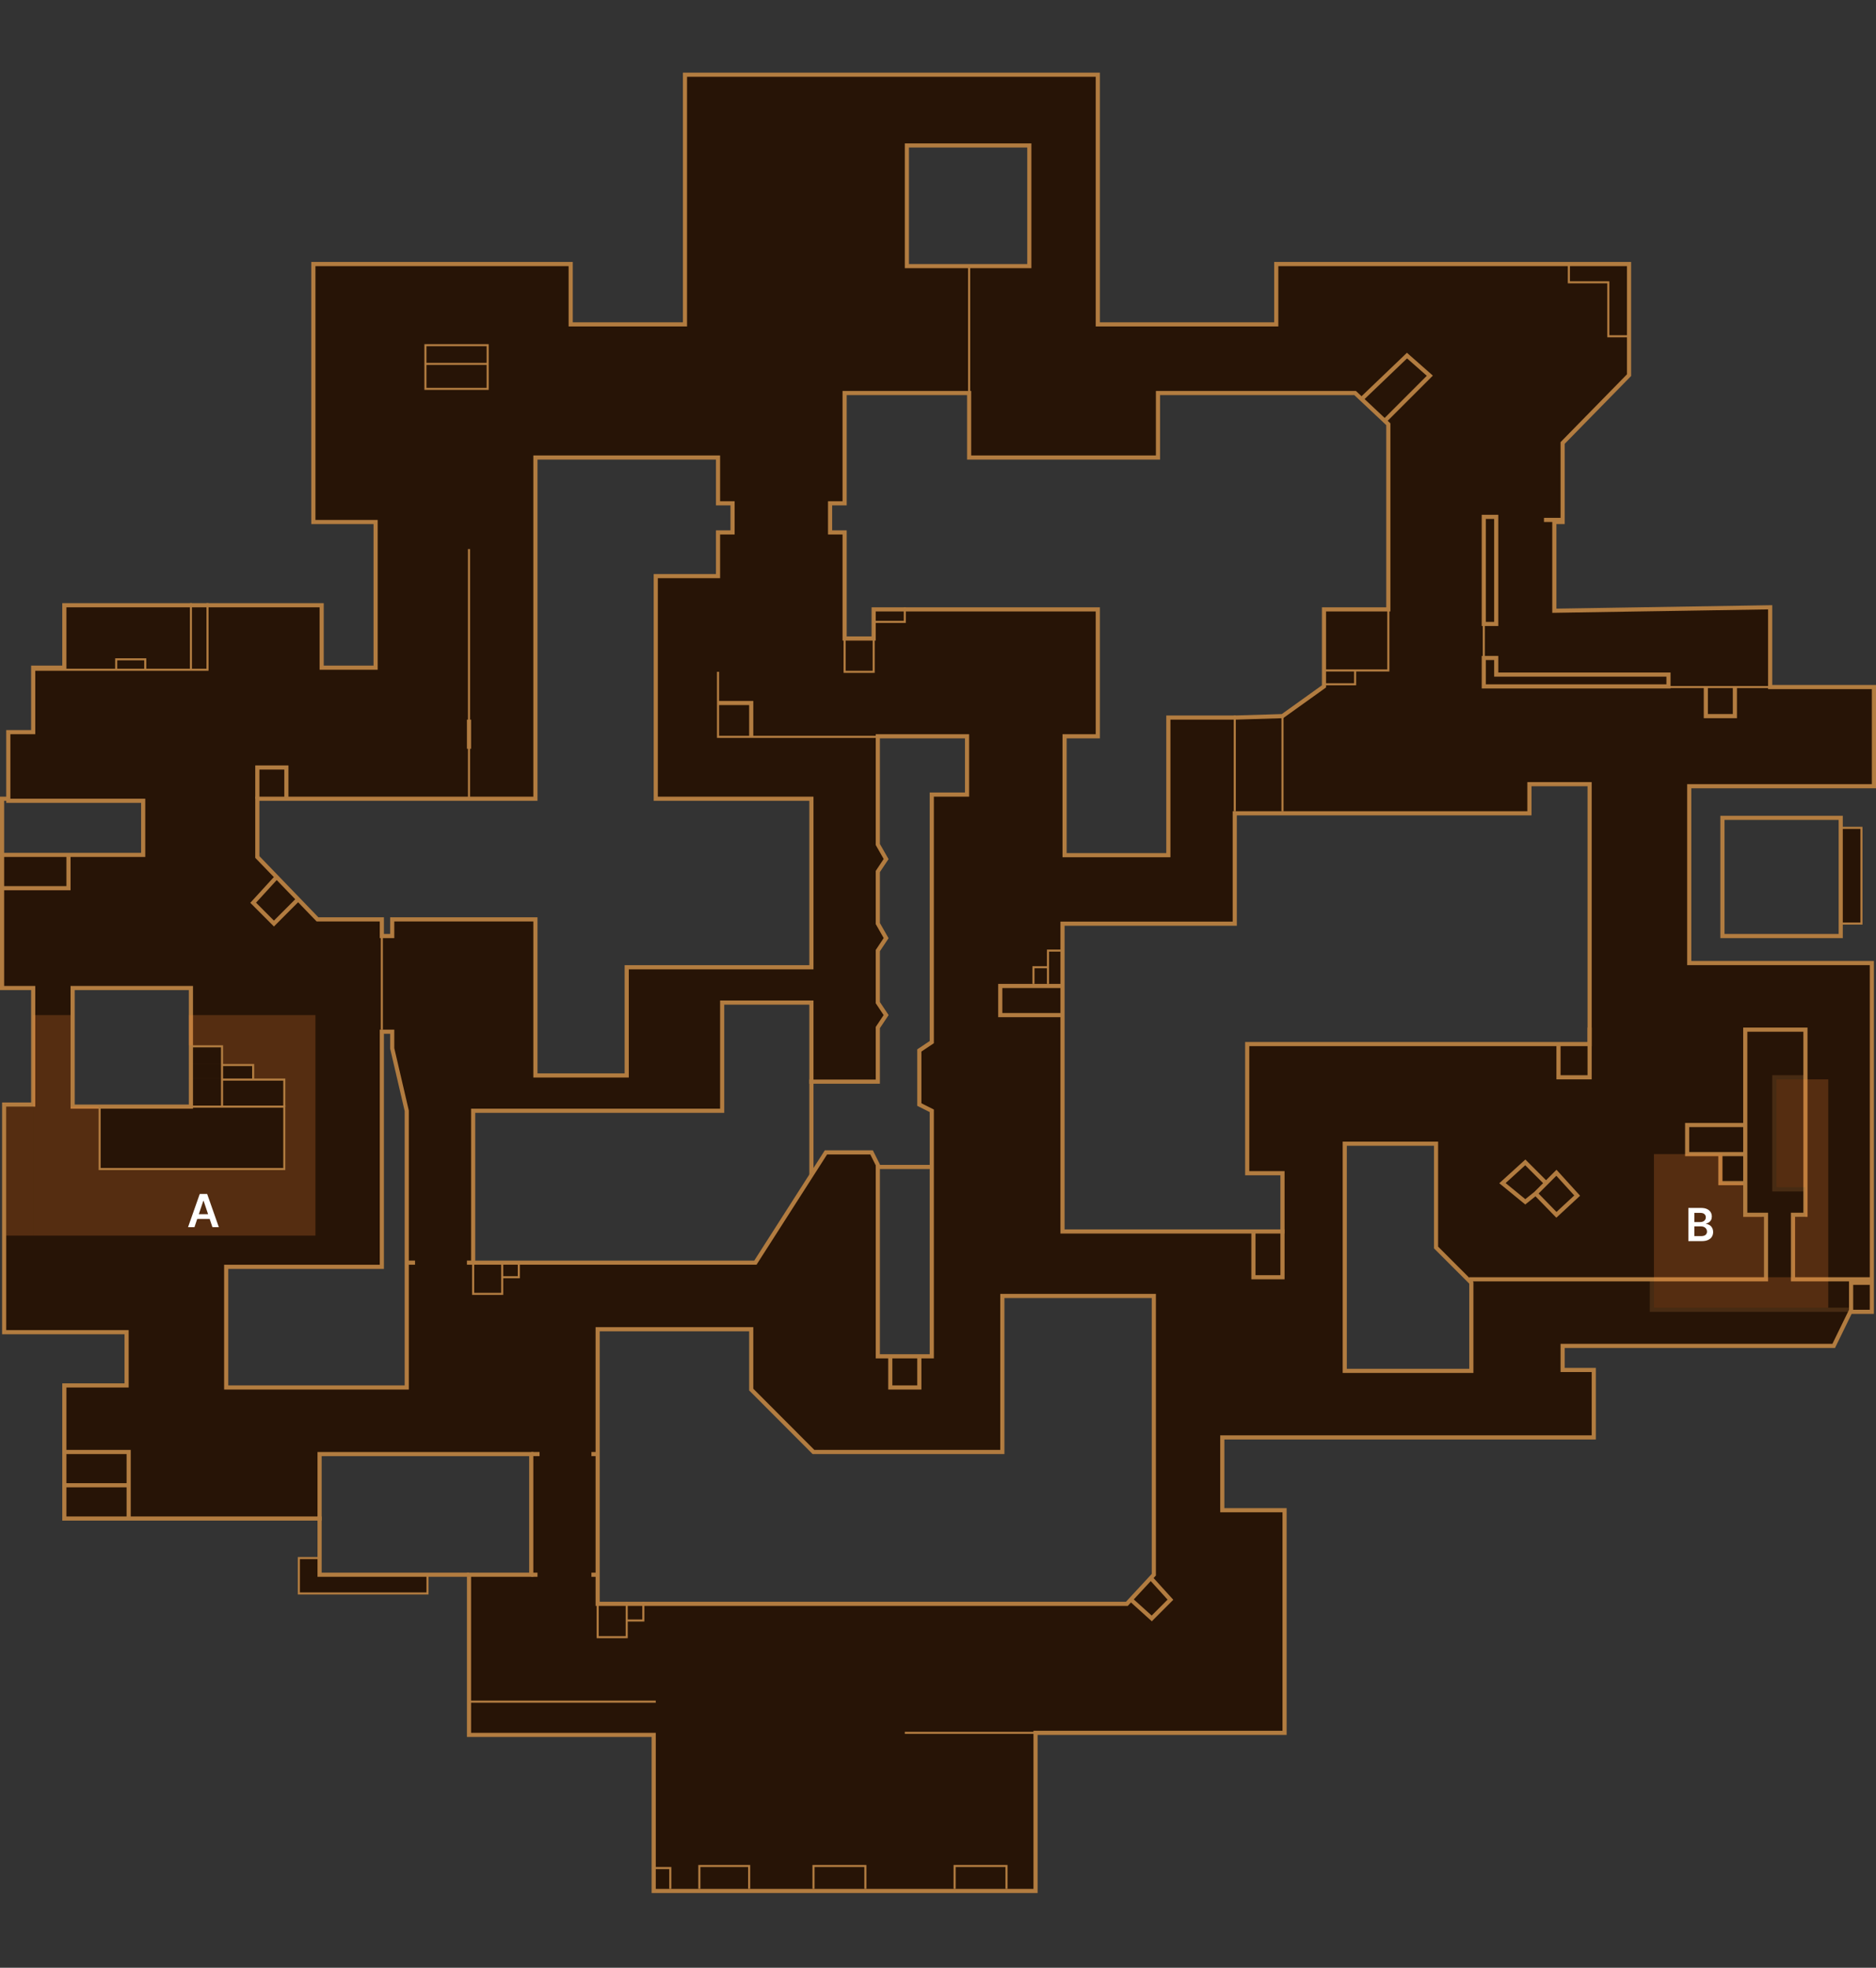 <svg width="452" height="474" viewBox="0 0 452 474" fill="none" xmlns="http://www.w3.org/2000/svg">
<rect x="0" y="0" width="452" height="474" fill="#333333" stroke="none"/>
<path d="M448.5 222.467H443.5V199.415H448.5V222.467Z" fill="#271406"/>
<path d="M103 383.836V379.326H77V375.317H72V383.836H103Z" fill="#271406"/>
<path d="M448.5 222.467H443.5V199.415H448.5V222.467Z" stroke="#B27C40" stroke-width="0.5"/>
<path d="M103 383.836V379.326H77V375.317H72V383.836H103Z" stroke="#B27C40" stroke-width="0.5"/>
<path d="M157.5 417.913H113V379.327H128V350.259H77V365.794H15.5V333.723H30.5V320.898H1V266.068H8V238.002H0.5V205.931H34.5V192.898H2V176.363H8V160.828H15.5V145.793H77.5V160.828H90.5V125.745H75.5V63.605H137.5V78.139H165.039V18.001H264.5V78.139H307.5V63.605H392.5V90.369L392.357 90.515L376.5 106.704V125.745H374.5V147.119L425.992 146.295L426.5 146.286V165.5H451.5V189.391H407V231.99H451V316H445.812L441.949 323.918L441.812 324.199H376.5V330H384V346.249H294.5V363.792H309.5V417.412H249.5V455.499H157.5V417.913ZM248 64.106V35.039H218.5V64.106H248ZM281.5 206V172.854H297.5L309 172.5L319 165.337V146.794H334.5V102.192L326.5 94.675H279V110.211H233.5V94.675H203.5V121.236H200V128.252H203.5V153.811H210.5V146.794H264.5V177.364H256.5V206H281.5ZM151 259.051V232.991H195.5V192.398H158V138.776H173V128.252H176.5V121.236H173V110.211H129V192.398H62V206.431L76.5 221.465H92V225.475H94.5V221.465H129V259.051H151ZM224.5 326.706V267.57L221.5 266.067V253.037L224.5 251.032V191.396H233V177.364H211.5V203.424L213.5 206.932L211.5 209.938V222.468L213.5 225.976L211.5 228.982V241.511L213.5 244.518L211.5 247.524V260.555H195.5V241.511H174V267.57H114V304.154H182L199 277.594H210L211.5 280.601V326.706H224.5ZM309 296.637V282.604H300.5V251.5H383V188.891H368.5V195.906H297.5V222.5H256V296.637H309ZM46 266.568V238.003H17.5V266.568H46ZM98 334.223V267.57L94.5 252.536V248.527H92V305.156H54.5V334.223H98ZM354.5 330.214V309L346 300.5V275.5H324V330.214H354.5ZM271.5 386.342L278 379.326V312.173H241.5V349.759H196L181 334.724V320.19H144V386.342H271.5Z" fill="#271406"/>
<path d="M157.5 417.913H158V417.413H157.5V417.913ZM113 417.913H112.5V418.413H113V417.913ZM113 379.327V378.827H112.5V379.327H113ZM128 379.327V379.827H128.5V379.327H128ZM128 350.259H128.5V349.759H128V350.259ZM77 350.259V349.759H76.5V350.259H77ZM77 365.794V366.294H77.5V365.794H77ZM15.5 365.794H15V366.294H15.5V365.794ZM15.5 333.723V333.223H15V333.723H15.5ZM30.5 333.723V334.223H31V333.723H30.5ZM30.5 320.898H31V320.398H30.5V320.898ZM1 320.898H0.5V321.398H1V320.898ZM1 266.068V265.568H0.5V266.068H1ZM8 266.068V266.568H8.5V266.068H8ZM8 238.002H8.5V237.502H8V238.002ZM0.5 238.002H0V238.502H0.5V238.002ZM0.5 205.931V205.431H0V205.931H0.5ZM34.5 205.931V206.431H35V205.931H34.5ZM34.5 192.898H35V192.398H34.5V192.898ZM2 192.898H1.5V193.398H2V192.898ZM2 176.363V175.863H1.5V176.363H2ZM8 176.363V176.863H8.5V176.363H8ZM8 160.828V160.328H7.5V160.828H8ZM15.5 160.828V161.328H16V160.828H15.5ZM15.5 145.793V145.293H15V145.793H15.5ZM77.5 145.793H78V145.293H77.5V145.793ZM77.5 160.828H77V161.328H77.5V160.828ZM90.5 160.828V161.328H91V160.828H90.5ZM90.5 125.745H91V125.245H90.5V125.745ZM75.5 125.745H75V126.245H75.5V125.745ZM75.5 63.605V63.105H75V63.605H75.5ZM137.5 63.605H138V63.105H137.5V63.605ZM137.5 78.139H137V78.639H137.5V78.139ZM165.039 78.139V78.639H165.539V78.139H165.039ZM165.039 18.001V17.501H164.539V18.001H165.039ZM264.5 18.001H265V17.501H264.5V18.001ZM264.5 78.139H264V78.639H264.5V78.139ZM307.5 78.139V78.639H308V78.139H307.5ZM307.5 63.605V63.105H307V63.605H307.5ZM392.5 63.605H393V63.105H392.5V63.605ZM392.5 90.369L392.857 90.719L393 90.573V90.369H392.5ZM392.357 90.515L392 90.165L392 90.165L392.357 90.515ZM376.5 106.704L376.143 106.354L376 106.5V106.704H376.5ZM376.5 125.745V126.245H377V125.745H376.5ZM374.5 125.745V125.245H374V125.745H374.5ZM374.5 147.119H374V147.627L374.508 147.619L374.5 147.119ZM425.992 146.295L426 146.795L426.001 146.795L425.992 146.295ZM426.5 146.286H427V145.777L426.491 145.786L426.5 146.286ZM426.5 165.5H426V166H426.5V165.5ZM451.5 165.5H452V165H451.5V165.5ZM451.5 189.391V189.891H452V189.391H451.5ZM407 189.391V188.891H406.5V189.391H407ZM407 231.99H406.5V232.49H407V231.99ZM451 231.99H451.5V231.49H451V231.99ZM451 316V316.5H451.5V316H451ZM445.812 316V315.5H445.5L445.363 315.781L445.812 316ZM441.949 323.918L441.5 323.699L441.5 323.699L441.949 323.918ZM441.812 324.199V324.699H442.125L442.262 324.418L441.812 324.199ZM376.5 324.199V323.699H376V324.199H376.5ZM376.5 330H376V330.5H376.5V330ZM384 330H384.5V329.5H384V330ZM384 346.249V346.749H384.5V346.249H384ZM294.5 346.249V345.749H294V346.249H294.5ZM294.5 363.792H294V364.292H294.5V363.792ZM309.5 363.792H310V363.292H309.5V363.792ZM309.5 417.412V417.912H310V417.412H309.5ZM249.5 417.412V416.912H249V417.412H249.5ZM249.5 455.499V455.999H250V455.499H249.5ZM157.5 455.499H157V455.999H157.5V455.499ZM248 64.106V64.606H248.5V64.106H248ZM248 35.039H248.5V34.539H248V35.039ZM218.5 35.039V34.539H218V35.039H218.5ZM218.5 64.106H218V64.606H218.5V64.106ZM281.5 206V206.5H282V206H281.5ZM281.5 172.854V172.354H281V172.854H281.5ZM297.5 172.854V173.354H297.508L297.515 173.353L297.5 172.854ZM309 172.5L309.015 173L309.167 172.995L309.291 172.906L309 172.5ZM319 165.337L319.291 165.743L319.5 165.594V165.337H319ZM319 146.794V146.294H318.5V146.794H319ZM334.5 146.794V147.294H335V146.794H334.5ZM334.5 102.192H335V101.976L334.842 101.828L334.5 102.192ZM326.5 94.675L326.842 94.31L326.698 94.175H326.5V94.675ZM279 94.675V94.175H278.5V94.675H279ZM279 110.211V110.711H279.5V110.211H279ZM233.5 110.211H233V110.711H233.5V110.211ZM233.5 94.675H234V94.175H233.5V94.675ZM203.5 94.675V94.175H203V94.675H203.5ZM203.5 121.236V121.736H204V121.236H203.5ZM200 121.236V120.736H199.5V121.236H200ZM200 128.252H199.5V128.752H200V128.252ZM203.5 128.252H204V127.752H203.5V128.252ZM203.5 153.811H203V154.311H203.5V153.811ZM210.5 153.811V154.311H211V153.811H210.5ZM210.5 146.794V146.294H210V146.794H210.5ZM264.5 146.794H265V146.294H264.5V146.794ZM264.5 177.364V177.864H265V177.364H264.5ZM256.5 177.364V176.864H256V177.364H256.5ZM256.5 206H256V206.5H256.5V206ZM151 259.051V259.551H151.5V259.051H151ZM151 232.991V232.491H150.5V232.991H151ZM195.5 232.991V233.491H196V232.991H195.5ZM195.5 192.398H196V191.898H195.5V192.398ZM158 192.398H157.5V192.898H158V192.398ZM158 138.776V138.276H157.5V138.776H158ZM173 138.776V139.276H173.5V138.776H173ZM173 128.252V127.752H172.5V128.252H173ZM176.5 128.252V128.752H177V128.252H176.5ZM176.5 121.236H177V120.736H176.5V121.236ZM173 121.236H172.5V121.736H173V121.236ZM173 110.211H173.5V109.711H173V110.211ZM129 110.211V109.711H128.5V110.211H129ZM129 192.398V192.898H129.5V192.398H129ZM62 192.398V191.898H61.5V192.398H62ZM62 206.431H61.5V206.632L61.64 206.778L62 206.431ZM76.5 221.465L76.14 221.812L76.288 221.965H76.5V221.465ZM92 221.465H92.5V220.965H92V221.465ZM92 225.475H91.5V225.975H92V225.475ZM94.5 225.475V225.975H95V225.475H94.5ZM94.5 221.465V220.965H94V221.465H94.5ZM129 221.465H129.5V220.965H129V221.465ZM129 259.051H128.5V259.551H129V259.051ZM224.5 326.706V327.206H225V326.706H224.5ZM224.5 267.57H225V267.262L224.724 267.123L224.5 267.57ZM221.5 266.067H221V266.376L221.276 266.514L221.5 266.067ZM221.5 253.037L221.222 252.621L221 252.77V253.037H221.5ZM224.5 251.032L224.778 251.448L225 251.299V251.032H224.5ZM224.5 191.396V190.896H224V191.396H224.5ZM233 191.396V191.896H233.5V191.396H233ZM233 177.364H233.5V176.864H233V177.364ZM211.5 177.364V176.864H211V177.364H211.5ZM211.5 203.424H211V203.556L211.066 203.671L211.5 203.424ZM213.5 206.932L213.916 207.209L214.087 206.952L213.934 206.684L213.5 206.932ZM211.5 209.938L211.084 209.662L211 209.787V209.938H211.5ZM211.5 222.468H211V222.6L211.066 222.715L211.5 222.468ZM213.5 225.976L213.916 226.252L214.087 225.996L213.934 225.728L213.5 225.976ZM211.5 228.982L211.084 228.706L211 228.831V228.982H211.5ZM211.5 241.511H211V241.662L211.084 241.788L211.5 241.511ZM213.5 244.518L213.916 244.794L214.101 244.518L213.916 244.241L213.5 244.518ZM211.5 247.524L211.084 247.248L211 247.373V247.524H211.5ZM211.5 260.555V261.055H212V260.555H211.5ZM195.5 260.555H195V261.055H195.5V260.555ZM195.5 241.511H196V241.011H195.5V241.511ZM174 241.511V241.011H173.5V241.511H174ZM174 267.57V268.07H174.5V267.57H174ZM114 267.57V267.07H113.5V267.57H114ZM114 304.154H113.5V304.654H114V304.154ZM182 304.154V304.654H182.274L182.421 304.424L182 304.154ZM199 277.594V277.094H198.726L198.579 277.324L199 277.594ZM210 277.594L210.447 277.371L210.309 277.094H210V277.594ZM211.5 280.601H212V280.483L211.947 280.377L211.5 280.601ZM211.5 326.706H211V327.206H211.5V326.706ZM309 296.637V297.137H309.5V296.637H309ZM309 282.604H309.5V282.104H309V282.604ZM300.5 282.604H300V283.104H300.5V282.604ZM300.5 251.5V251H300V251.5H300.5ZM383 251.5V252H383.5V251.5H383ZM383 188.891H383.5V188.391H383V188.891ZM368.5 188.891V188.391H368V188.891H368.5ZM368.5 195.906V196.406H369V195.906H368.5ZM297.5 195.906V195.406H297V195.906H297.5ZM297.5 222.5V223H298V222.5H297.5ZM256 222.5V222H255.5V222.5H256ZM256 296.637H255.5V297.137H256V296.637ZM46 266.568V267.068H46.5V266.568H46ZM46 238.003H46.5V237.503H46V238.003ZM17.5 238.003V237.503H17V238.003H17.5ZM17.5 266.568H17V267.068H17.5V266.568ZM98 334.223V334.723H98.5V334.223H98ZM98 267.57H98.5V267.513L98.487 267.457L98 267.57ZM94.5 252.536H94V252.594L94.013 252.65L94.5 252.536ZM94.5 248.527H95V248.027H94.5V248.527ZM92 248.527V248.027H91.5V248.527H92ZM92 305.156V305.656H92.5V305.156H92ZM54.5 305.156V304.656H54V305.156H54.5ZM54.5 334.223H54V334.723H54.5V334.223ZM354.5 330.214V330.714H355V330.214H354.5ZM354.5 309H355V308.793L354.854 308.646L354.5 309ZM346 300.5H345.5V300.707L345.646 300.854L346 300.5ZM346 275.5H346.5V275H346V275.5ZM324 275.5V275H323.5V275.5H324ZM324 330.214H323.5V330.714H324V330.214ZM271.5 386.342V386.842H271.718L271.867 386.682L271.5 386.342ZM278 379.326L278.367 379.666L278.5 379.522V379.326H278ZM278 312.173H278.5V311.673H278V312.173ZM241.5 312.173V311.673H241V312.173H241.5ZM241.5 349.759V350.259H242V349.759H241.5ZM196 349.759L195.646 350.112L195.793 350.259H196V349.759ZM181 334.724H180.5V334.93L180.646 335.077L181 334.724ZM181 320.19H181.5V319.69H181V320.19ZM144 320.19V319.69H143.5V320.19H144ZM144 386.342H143.5V386.842H144V386.342ZM157.5 417.913V417.413H113V417.913V418.413H157.5V417.913ZM113 417.913H113.5V379.327H113H112.5V417.913H113ZM113 379.327V379.827H128V379.327V378.827H113V379.327ZM128 379.327H128.5V350.259H128H127.5V379.327H128ZM128 350.259V349.759H77V350.259V350.759H128V350.259ZM77 350.259H76.5V365.794H77H77.5V350.259H77ZM77 365.794V365.294H15.5V365.794V366.294H77V365.794ZM15.5 365.794H16V333.723H15.5H15V365.794H15.5ZM15.5 333.723V334.223H30.5V333.723V333.223H15.5V333.723ZM30.5 333.723H31V320.898H30.5H30V333.723H30.5ZM30.5 320.898V320.398H1V320.898V321.398H30.5V320.898ZM1 320.898H1.5V266.068H1H0.5V320.898H1ZM1 266.068V266.568H8V266.068V265.568H1V266.068ZM8 266.068H8.5V238.002H8H7.5V266.068H8ZM8 238.002V237.502H0.5V238.002V238.502H8V238.002ZM0.5 238.002H1V205.931H0.5H0V238.002H0.5ZM0.5 205.931V206.431H34.5V205.931V205.431H0.5V205.931ZM34.5 205.931H35V192.898H34.5H34V205.931H34.5ZM34.5 192.898V192.398H2V192.898V193.398H34.5V192.898ZM2 192.898H2.5V176.363H2H1.5V192.898H2ZM2 176.363V176.863H8V176.363V175.863H2V176.363ZM8 176.363H8.5V160.828H8H7.5V176.363H8ZM8 160.828V161.328H15.5V160.828V160.328H8V160.828ZM15.5 160.828H16V145.793H15.5H15V160.828H15.5ZM15.5 145.793V146.293H77.5V145.793V145.293H15.5V145.793ZM77.5 145.793H77V160.828H77.5H78V145.793H77.5ZM77.5 160.828V161.328H90.5V160.828V160.328H77.5V160.828ZM90.5 160.828H91V125.745H90.5H90V160.828H90.5ZM90.5 125.745V125.245H75.5V125.745V126.245H90.5V125.745ZM75.5 125.745H76V63.605H75.5H75V125.745H75.5ZM75.5 63.605V64.106H137.5V63.605V63.105H75.5V63.605ZM137.5 63.605H137V78.139H137.5H138V63.605H137.5ZM137.5 78.139V78.639H165.039V78.139V77.639H137.5V78.139ZM165.039 78.139H165.539V18.001H165.039H164.539V78.139H165.039ZM165.039 18.001V18.501H264.5V18.001V17.501H165.039V18.001ZM264.5 18.001H264V78.139H264.5H265V18.001H264.5ZM264.5 78.139V78.639H307.5V78.139V77.639H264.5V78.139ZM307.5 78.139H308V63.605H307.5H307V78.139H307.5ZM307.5 63.605V64.106H392.5V63.605V63.105H307.5V63.605ZM392.5 63.605H392V90.369H392.5H393V63.605H392.5ZM392.5 90.369L392.143 90.019L392 90.165L392.357 90.515L392.715 90.865L392.857 90.719L392.5 90.369ZM392.357 90.515L392 90.165L376.143 106.354L376.5 106.704L376.857 107.054L392.715 90.865L392.357 90.515ZM376.5 106.704H376V125.745H376.5H377V106.704H376.5ZM376.5 125.745V125.245H374.5V125.745V126.245H376.5V125.745ZM374.5 125.745H374V147.119H374.5H375V125.745H374.5ZM374.5 147.119L374.508 147.619L426 146.795L425.992 146.295L425.984 145.795L374.492 146.619L374.5 147.119ZM425.992 146.295L426.001 146.795L426.509 146.786L426.5 146.286L426.491 145.786L425.984 145.795L425.992 146.295ZM426.5 146.286H426V165.5H426.5H427V146.286H426.5ZM426.5 165.5V166H451.5V165.5V165H426.5V165.5ZM451.5 165.5H451V189.391H451.5H452V165.5H451.5ZM451.5 189.391V188.891H407V189.391V189.891H451.5V189.391ZM407 189.391H406.5V231.99H407H407.5V189.391H407ZM407 231.99V232.49H451V231.99V231.49H407V231.99ZM451 231.99H450.5V316H451H451.5V231.99H451ZM451 316V315.5H445.812V316V316.5H451V316ZM445.812 316L445.363 315.781L441.5 323.699L441.949 323.918L442.399 324.137L446.262 316.219L445.812 316ZM441.949 323.918L441.5 323.699L441.363 323.981L441.812 324.199L442.262 324.418L442.399 324.137L441.949 323.918ZM441.812 324.199V323.699H376.5V324.199V324.699H441.812V324.199ZM376.5 324.199H376V330H376.5H377V324.199H376.5ZM376.5 330V330.5H384V330V329.5H376.5V330ZM384 330H383.5V346.249H384H384.5V330H384ZM384 346.249V345.749H294.5V346.249V346.749H384V346.249ZM294.5 346.249H294V363.792H294.5H295V346.249H294.5ZM294.5 363.792V364.292H309.5V363.792V363.292H294.5V363.792ZM309.5 363.792H309V417.412H309.5H310V363.792H309.5ZM309.5 417.412V416.912H249.5V417.412V417.912H309.5V417.412ZM249.5 417.412H249V455.499H249.5H250V417.412H249.5ZM249.5 455.499V454.999H157.5V455.499V455.999H249.5V455.499ZM157.5 455.499H158V417.913H157.5H157V455.499H157.5ZM248 64.106H248.5V35.039H248H247.5V64.106H248ZM248 35.039V34.539H218.5V35.039V35.539H248V35.039ZM218.5 35.039H218V64.106H218.5H219V35.039H218.5ZM218.5 64.106V64.606H248V64.106V63.605H218.5V64.106ZM281.5 206H282V172.854H281.5H281V206H281.5ZM281.5 172.854V173.354H297.5V172.854V172.354H281.5V172.854ZM297.5 172.854L297.515 173.353L309.015 173L309 172.5L308.985 172L297.485 172.354L297.5 172.854ZM309 172.5L309.291 172.906L319.291 165.743L319 165.337L318.709 164.93L308.709 172.094L309 172.5ZM319 165.337H319.5V146.794H319H318.5V165.337H319ZM319 146.794V147.294H334.5V146.794V146.294H319V146.794ZM334.5 146.794H335V102.192H334.5H334V146.794H334.5ZM334.5 102.192L334.842 101.828L326.842 94.31L326.5 94.675L326.158 95.039L334.158 102.557L334.5 102.192ZM326.5 94.675V94.175H279V94.675V95.175H326.5V94.675ZM279 94.675H278.5V110.211H279H279.5V94.675H279ZM279 110.211V109.711H233.5V110.211V110.711H279V110.211ZM233.5 110.211H234V94.675H233.5H233V110.211H233.5ZM233.5 94.675V94.175H203.5V94.675V95.175H233.5V94.675ZM203.5 94.675H203V121.236H203.5H204V94.675H203.5ZM203.5 121.236V120.736H200V121.236V121.736H203.5V121.236ZM200 121.236H199.5V128.252H200H200.5V121.236H200ZM200 128.252V128.752H203.5V128.252V127.752H200V128.252ZM203.5 128.252H203V153.811H203.5H204V128.252H203.5ZM203.5 153.811V154.311H210.5V153.811V153.311H203.5V153.811ZM210.5 153.811H211V146.794H210.5H210V153.811H210.5ZM210.5 146.794V147.294H264.5V146.794V146.294H210.5V146.794ZM264.5 146.794H264V177.364H264.5H265V146.794H264.5ZM264.5 177.364V176.864H256.5V177.364V177.864H264.5V177.364ZM256.5 177.364H256V206H256.5H257V177.364H256.5ZM256.5 206V206.5H281.5V206V205.5H256.5V206ZM151 259.051H151.5V232.991H151H150.5V259.051H151ZM151 232.991V233.491H195.5V232.991V232.491H151V232.991ZM195.5 232.991H196V192.398H195.5H195V232.991H195.5ZM195.5 192.398V191.898H158V192.398V192.898H195.5V192.398ZM158 192.398H158.5V138.776H158H157.5V192.398H158ZM158 138.776V139.276H173V138.776V138.276H158V138.776ZM173 138.776H173.5V128.252H173H172.5V138.776H173ZM173 128.252V128.752H176.5V128.252V127.752H173V128.252ZM176.5 128.252H177V121.236H176.5H176V128.252H176.5ZM176.5 121.236V120.736H173V121.236V121.736H176.5V121.236ZM173 121.236H173.5V110.211H173H172.5V121.236H173ZM173 110.211V109.711H129V110.211V110.711H173V110.211ZM129 110.211H128.5V192.398H129H129.5V110.211H129ZM129 192.398V191.898H62V192.398V192.898H129V192.398ZM62 192.398H61.5V206.431H62H62.5V192.398H62ZM62 206.431L61.64 206.778L76.14 221.812L76.5 221.465L76.86 221.118L62.36 206.084L62 206.431ZM76.5 221.465V221.965H92V221.465V220.965H76.5V221.465ZM92 221.465H91.5V225.475H92H92.5V221.465H92ZM92 225.475V225.975H94.5V225.475V224.975H92V225.475ZM94.5 225.475H95V221.465H94.5H94V225.475H94.5ZM94.5 221.465V221.965H129V221.465V220.965H94.5V221.465ZM129 221.465H128.5V259.051H129H129.5V221.465H129ZM129 259.051V259.551H151V259.051V258.551H129V259.051ZM224.5 326.706H225V267.57H224.5H224V326.706H224.5ZM224.5 267.57L224.724 267.123L221.724 265.62L221.5 266.067L221.276 266.514L224.276 268.017L224.5 267.57ZM221.5 266.067H222V253.037H221.5H221V266.067H221.5ZM221.5 253.037L221.778 253.453L224.778 251.448L224.5 251.032L224.222 250.617L221.222 252.621L221.5 253.037ZM224.5 251.032H225V191.396H224.5H224V251.032H224.5ZM224.5 191.396V191.896H233V191.396V190.896H224.5V191.396ZM233 191.396H233.5V177.364H233H232.5V191.396H233ZM233 177.364V176.864H211.5V177.364V177.864H233V177.364ZM211.5 177.364H211V203.424H211.5H212V177.364H211.5ZM211.5 203.424L211.066 203.671L213.066 207.179L213.5 206.932L213.934 206.684L211.934 203.176L211.5 203.424ZM213.5 206.932L213.084 206.655L211.084 209.662L211.5 209.938L211.916 210.215L213.916 207.209L213.5 206.932ZM211.5 209.938H211V222.468H211.5H212V209.938H211.5ZM211.5 222.468L211.066 222.715L213.066 226.223L213.5 225.976L213.934 225.728L211.934 222.22L211.5 222.468ZM213.5 225.976L213.084 225.699L211.084 228.706L211.5 228.982L211.916 229.259L213.916 226.252L213.5 225.976ZM211.5 228.982H211V241.511H211.5H212V228.982H211.5ZM211.5 241.511L211.084 241.788L213.084 244.794L213.5 244.518L213.916 244.241L211.916 241.234L211.5 241.511ZM213.5 244.518L213.084 244.241L211.084 247.248L211.5 247.524L211.916 247.801L213.916 244.794L213.5 244.518ZM211.5 247.524H211V260.555H211.5H212V247.524H211.5ZM211.5 260.555V260.055H195.5V260.555V261.055H211.5V260.555ZM195.5 260.555H196V241.511H195.5H195V260.555H195.5ZM195.5 241.511V241.011H174V241.511V242.011H195.5V241.511ZM174 241.511H173.5V267.57H174H174.5V241.511H174ZM174 267.57V267.07H114V267.57V268.07H174V267.57ZM114 267.57H113.5V304.154H114H114.5V267.57H114ZM114 304.154V304.654H182V304.154V303.654H114V304.154ZM182 304.154L182.421 304.424L199.421 277.863L199 277.594L198.579 277.324L181.579 303.885L182 304.154ZM199 277.594V278.094H210V277.594V277.094H199V277.594ZM210 277.594L209.553 277.817L211.053 280.824L211.5 280.601L211.947 280.377L210.447 277.371L210 277.594ZM211.5 280.601H211V326.706H211.5H212V280.601H211.5ZM211.5 326.706V327.206H224.5V326.706V326.206H211.5V326.706ZM309 296.637H309.5V282.604H309H308.5V296.637H309ZM309 282.604V282.104H300.5V282.604V283.104H309V282.604ZM300.5 282.604H301V251.5H300.5H300V282.604H300.5ZM300.5 251.5V252H383V251.5V251H300.5V251.5ZM383 251.5H383.5V188.891H383H382.5V251.5H383ZM383 188.891V188.391H368.5V188.891V189.391H383V188.891ZM368.5 188.891H368V195.906H368.5H369V188.891H368.5ZM368.5 195.906V195.406H297.5V195.906V196.406H368.5V195.906ZM297.5 195.906H297V222.5H297.5H298V195.906H297.5ZM297.5 222.5V222H256V222.5V223H297.5V222.5ZM256 222.5H255.5V296.637H256H256.5V222.5H256ZM256 296.637V297.137H309V296.637V296.137H256V296.637ZM46 266.568H46.5V238.003H46H45.5V266.568H46ZM46 238.003V237.503H17.5V238.003V238.503H46V238.003ZM17.5 238.003H17V266.568H17.5H18V238.003H17.5ZM17.5 266.568V267.068H46V266.568V266.068H17.5V266.568ZM98 334.223H98.5V267.57H98H97.5V334.223H98ZM98 267.57L98.487 267.457L94.987 252.423L94.5 252.536L94.013 252.65L97.513 267.684L98 267.57ZM94.5 252.536H95V248.527H94.5H94V252.536H94.5ZM94.5 248.527V248.027H92V248.527V249.027H94.5V248.527ZM92 248.527H91.5V305.156H92H92.5V248.527H92ZM92 305.156V304.656H54.5V305.156V305.656H92V305.156ZM54.5 305.156H54V334.223H54.5H55V305.156H54.5ZM54.5 334.223V334.723H98V334.223V333.723H54.5V334.223ZM354.5 330.214H355V309H354.5H354V330.214H354.5ZM354.5 309L354.854 308.646L346.354 300.146L346 300.5L345.646 300.854L354.146 309.354L354.5 309ZM346 300.5H346.5V275.5H346H345.5V300.5H346ZM346 275.5V275H324V275.5V276H346V275.5ZM324 275.5H323.5V330.214H324H324.5V275.5H324ZM324 330.214V330.714H354.5V330.214V329.714H324V330.214ZM271.5 386.342L271.867 386.682L278.367 379.666L278 379.326L277.633 378.986L271.133 386.002L271.5 386.342ZM278 379.326H278.5V312.173H278H277.5V379.326H278ZM278 312.173V311.673H241.5V312.173V312.673H278V312.173ZM241.5 312.173H241V349.759H241.5H242V312.173H241.5ZM241.5 349.759V349.259H196V349.759V350.259H241.5V349.759ZM196 349.759L196.354 349.406L181.354 334.37L181 334.724L180.646 335.077L195.646 350.112L196 349.759ZM181 334.724H181.5V320.19H181H180.5V334.724H181ZM181 320.19V319.69H144V320.19V320.69H181V320.19ZM144 320.19H143.5V386.342H144H144.5V320.19H144ZM144 386.342V386.842H271.5V386.342V385.842H144V386.342Z" fill="#B27C40"/>
<path d="M224.5 281.101H211.5M195.5 283V260.053M113 379.326C112.6 379.326 88.833 379.326 77 379.326V365.294M372 125.245H376.5M418 165.5V172.5H411V165.5M256 244.518H241V237.502H256M277 379.827L282 385.34L277.5 389.85L272.5 385.34M221.5 326.706V334.223H214.5V326.706M31 365.795V357.777M31 357.777H15.5M31 357.777V349.758H15.5M0.5 213.948H16.5V205.929M0.5 205.929V192.399H2M181 177.364V169.346H173M113 180.371V173.355M69 192.399V184.881H62V192.399M72 216.454L66 222.467L61 217.456L66.5 211.442M333.5 101.5L344.5 90.5L339 85.654L328 96.179M309 296.136V307.662H302V296.637M383 247.525V259.5H375.5V251.5M443.5 225.474V197H415V225.474H443.5ZM402 165.337H357.5V162.5V159.323V158.5H360.5V162.5H402V165.337ZM357.5 150.302V124.5H360.5V150.302H357.5Z" stroke="#B27C40"/>
<path d="M427 165.5H399.5M357.5 159.323V149.3M334.5 146.293V161.5H326.5M319 161.5H326.5M319 164.836H326.5V161.5M309 172.353V195.405M210.5 149.801H218V146.293M210.5 153.309V161.829H203.5V153.309M173 161.829V177.5H211.5M252.5 237V232.991M256 228.982H252.5V232.991M252.5 232.991H249V237M249.5 417.413C247.9 417.413 227.833 417.413 218 417.413M242.5 454.999V449.486H230V454.999M208.5 454.999V449.486H196V454.999M180.5 454.999V449.486H168.5V454.999M161.5 454.999V449.987H157.5M113 409.896H158M151 385.841V390.351M144 385.841V394.36H151V390.351M151 390.351H155V385.841M297.5 172.353V195.405" stroke="#B27C40" stroke-width="0.5"/>
<path d="M354 308.163H425.5V292.628H420.5V285.612V285M451 308.163H432V292.628H435V248.026H420.5V270.076V271M420.5 285H414.5V278M420.5 285V278M414.5 278H420.5M414.5 278H406.5V271H420.5M420.5 278V271M370 287.5L375 292.628L380 288L375 282.5L372.5 285M370 287.5L367.5 289.5L362 285L367.5 280L372.5 285M370 287.5L372.5 285" stroke="#B27C40"/>
<path d="M128 379.326H129.5M142.5 379.326H144M128 350.259H130M142.5 350.259H144M98 304.154H100M112.5 304.154H114" stroke="#B27C40"/>
<path d="M125 304.154V307.662H121M121 307.662V304.154M121 307.662V311.671H114V304.154M46 266.568H68.5V281.602H24V266.568" stroke="#B27C40" stroke-width="0.5"/>
<path d="M68.5 266.568C68.5 265.766 68.5 261.891 68.5 260.053H61M53.5 260.053V266.568M53.5 260.053H61M53.5 260.053V256.545M46 252.035H53.5V256.545M61 260.053V256.545H53.5M92 248.026V225.474M113 192.399V132.261M102.5 87.659V93.673H117.5V87.659M102.5 87.659V83.149H117.5V87.158V87.659M102.5 87.659H117.5M50 145.291V161.328H46M8 161.328H28M46 161.328V145.291M46 161.328H35M35 161.328V158.822H28V161.328M35 161.328H28" stroke="#B27C40" stroke-width="0.5"/>
<path d="M233.5 64.105V94.675M392.5 81H387.5V68H378V63.103" stroke="#B27C40" stroke-width="0.5"/>
<path d="M398.5 278H415V285H420V293H424.5V293.133H425V307.662H432V293.133H435V286H428V260H440.5V315H398.5V278Z" fill="#F08234" fill-opacity="0.23"/>
<path d="M406.789 298.97V290.97H409.852C410.43 290.97 410.91 291.061 411.293 291.244C411.678 291.423 411.966 291.669 412.156 291.982C412.349 292.294 412.445 292.649 412.445 293.044C412.445 293.37 412.383 293.649 412.258 293.88C412.133 294.11 411.965 294.296 411.754 294.439C411.543 294.582 411.307 294.685 411.047 294.748V294.826C411.331 294.841 411.603 294.929 411.863 295.087C412.126 295.244 412.341 295.465 412.508 295.751C412.674 296.038 412.758 296.384 412.758 296.791C412.758 297.205 412.658 297.577 412.457 297.908C412.257 298.236 411.954 298.495 411.551 298.685C411.147 298.875 410.639 298.97 410.027 298.97H406.789ZM408.238 297.759H409.797C410.323 297.759 410.702 297.659 410.934 297.458C411.168 297.255 411.285 296.995 411.285 296.677C411.285 296.44 411.227 296.227 411.109 296.037C410.992 295.844 410.826 295.693 410.609 295.583C410.393 295.472 410.135 295.416 409.836 295.416H408.238V297.759ZM408.238 294.373H409.672C409.922 294.373 410.147 294.327 410.348 294.236C410.548 294.142 410.706 294.011 410.82 293.841C410.938 293.669 410.996 293.466 410.996 293.232C410.996 292.922 410.887 292.667 410.668 292.466C410.452 292.266 410.13 292.166 409.703 292.166H408.238V294.373Z" fill="white"/>
<path d="M8 297.639H1.5V266.568H8V297.639Z" fill="#F08234" fill-opacity="0.23"/>
<path d="M8 244.518H17V266.568H23.757V281.846H68.757V266.568H68.746V259.812H45.5V259.797H61.244V256.317H45.5V256.305H53.733V251.793H45.5V244.518H76V297.639H8V244.518Z" fill="#F08234" fill-opacity="0.23"/>
<path d="M51.184 295.609H52.73L49.914 287.609H48.125L45.305 295.609H46.852L48.988 289.25H49.051L51.184 295.609ZM51.133 292.473H46.914V293.637H51.133V292.473Z" fill="white"/>
<path d="M445.5 315.5H398V308M435 286.5H427.5V259.5H435" stroke="#B27C40" stroke-opacity="0.23"/>
<path d="M451 309H446V316" stroke="#B27C40"/>
</svg>
